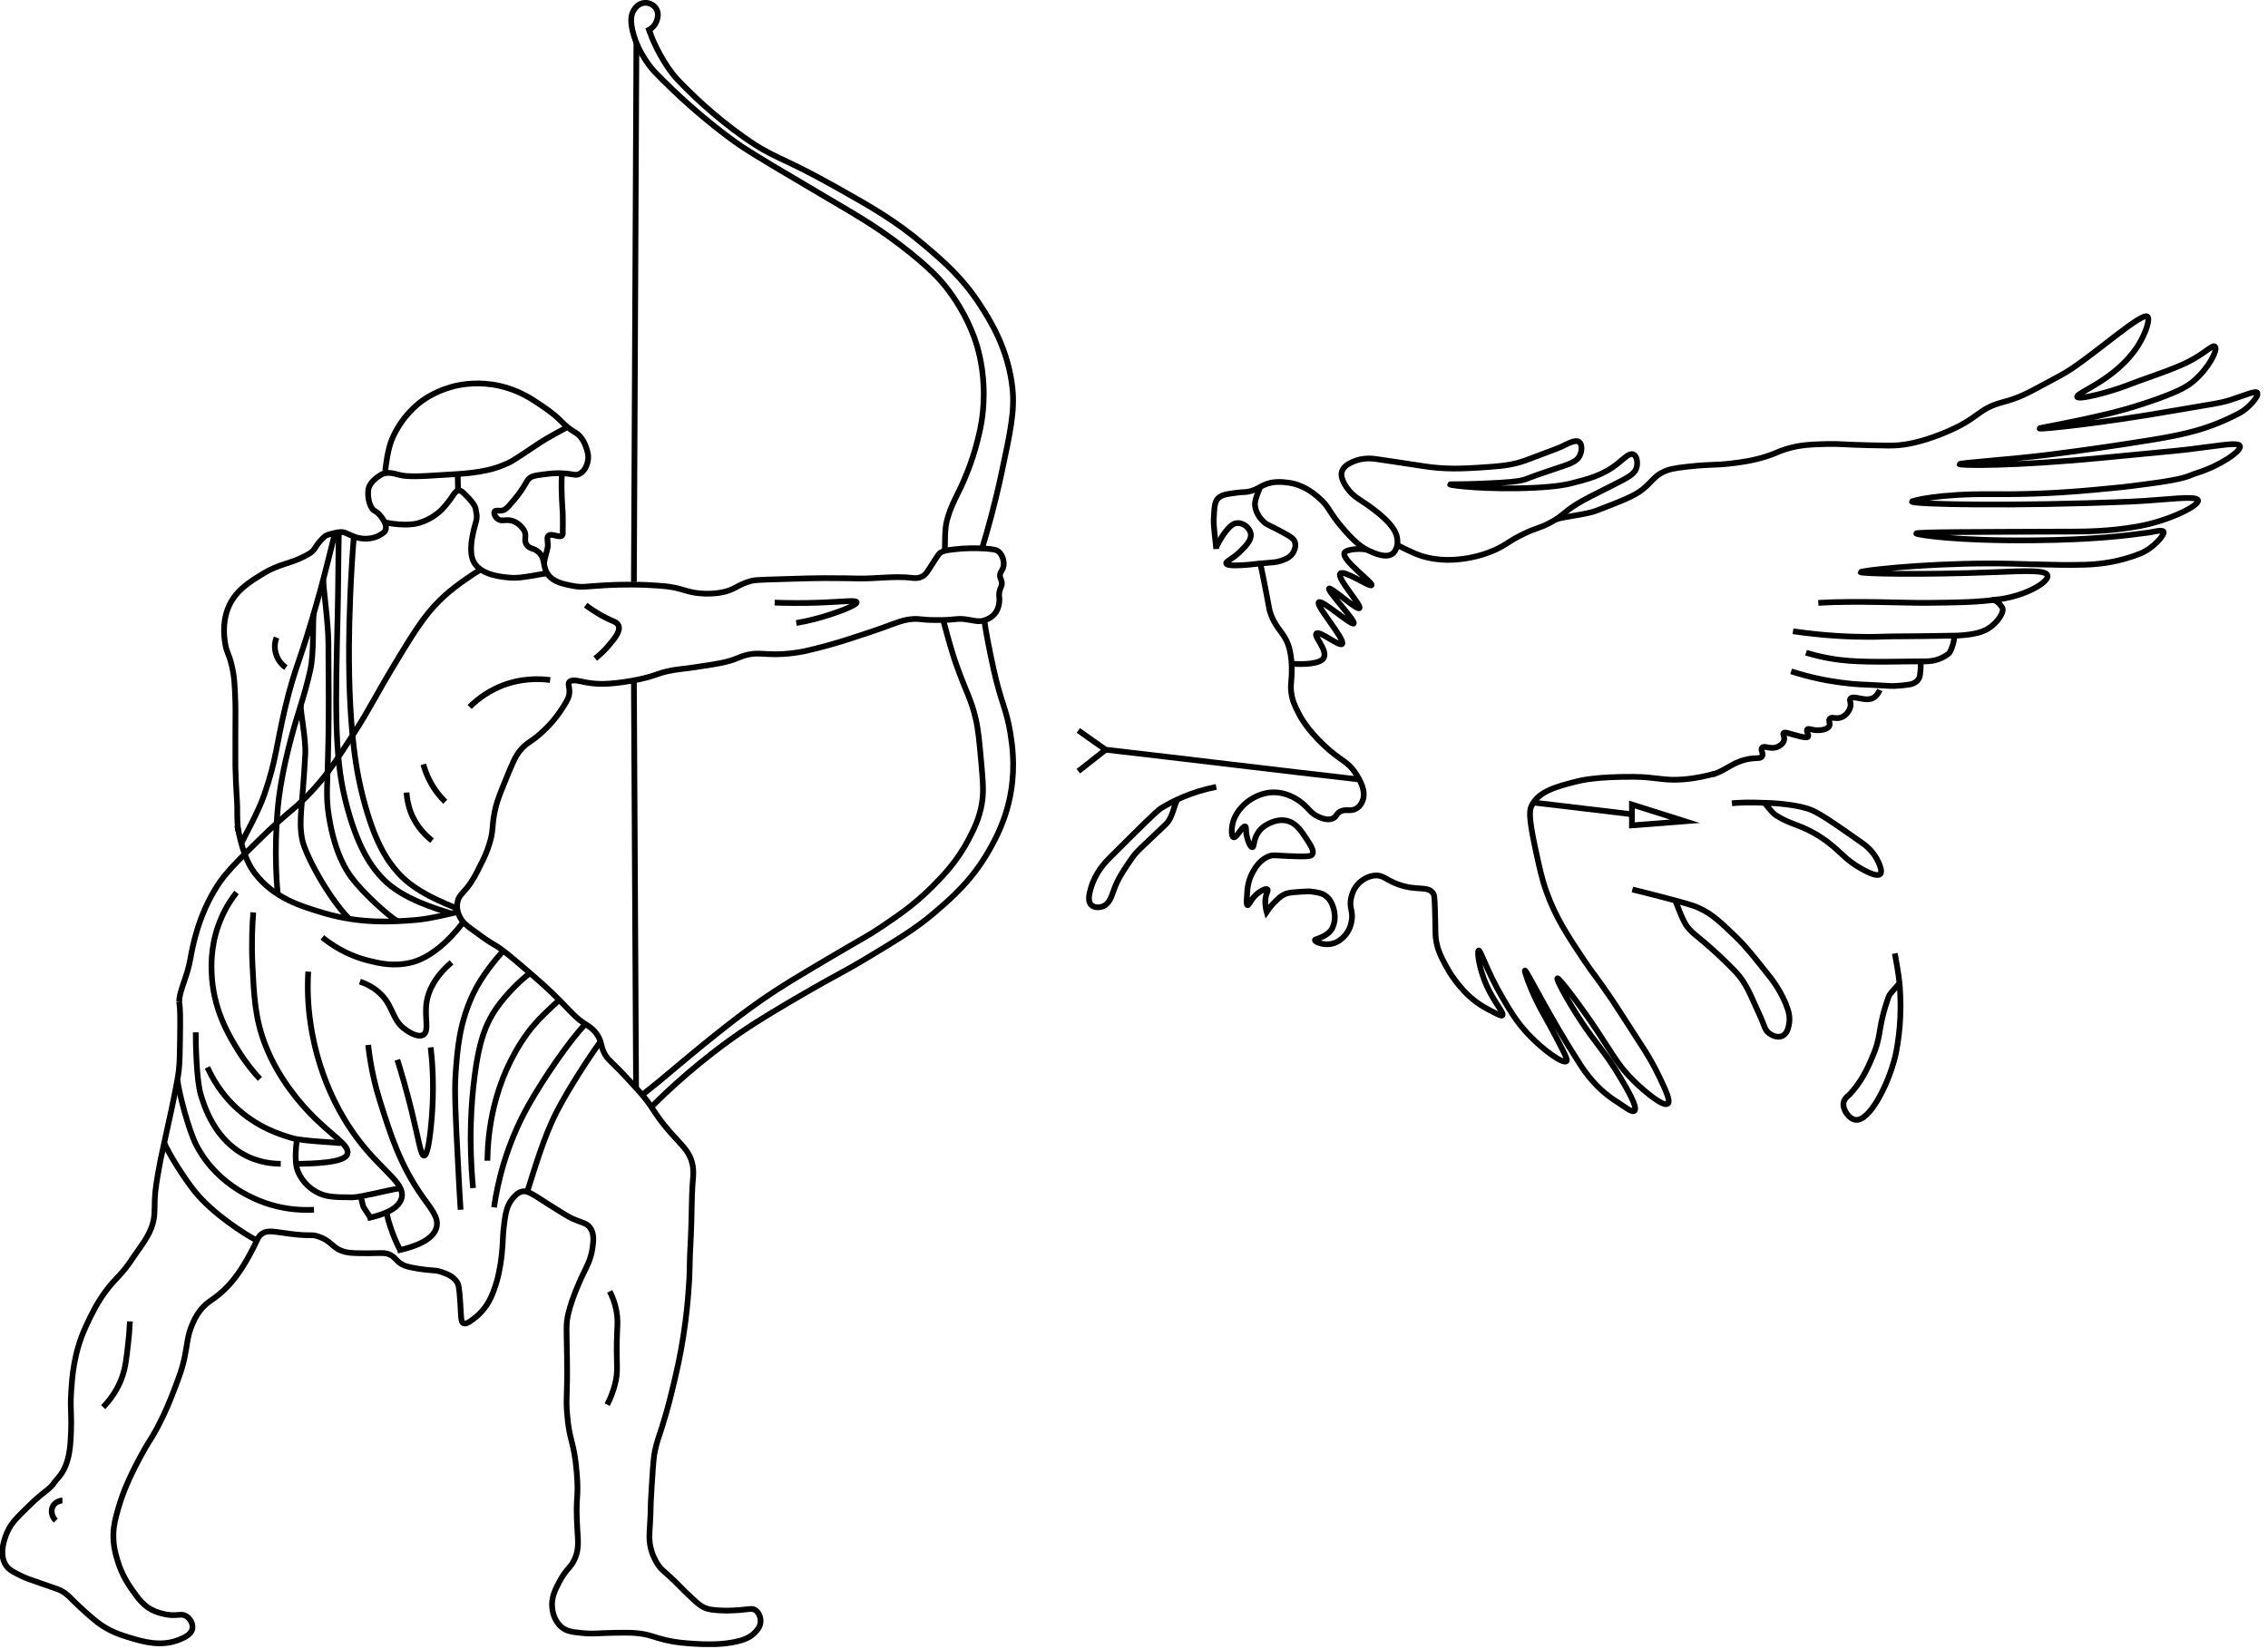 <svg width="198" height="144" viewBox="0 0 198 144" fill="none" xmlns="http://www.w3.org/2000/svg">
<g clip-path="url(#clip0_170_1815)">
<path d="M20.81 72.56C20.71 72.09 20.71 71.16 20.71 70.45C20.71 70.05 20.61 69.02 20.55 66.96C20.55 66.69 20.55 65.87 20.55 64.23C20.55 61.95 20.57 61.9 20.55 61.39C20.5 59.88 20.47 59.09 20.22 58.06C19.97 57.02 19.81 57.06 19.67 56.26C19.6 55.88 19.37 54.51 19.89 53.15C20.49 51.59 21.78 50.81 23.05 50.04C24.34 49.26 25.35 49.21 26.49 48.62C27.14 48.28 27.29 48.21 27.61 47.69C27.77 47.43 28.033 47.13 28.4 46.79C28.46 46.74 29.18 46.5 29.68 46.46C30.15 46.43 30.16 46.58 30.96 46.87C31.14 46.94 31.56 47.07 32.11 47.03C32.72 46.99 33.12 46.75 33.2 46.7C33.44 46.55 33.56 46.48 33.64 46.32C33.9 45.75 33.13 44.94 33.09 44.9C32.77 44.57 32.67 44.66 32.49 44.41C32.1 43.85 32.08 42.94 32.2 42.57C32.34 42.14 32.8 41.73 33.25 41.46C33.8 41.14 34.45 41.36 34.83 41.46C35.55 41.65 36.64 41.61 38.81 41.46C39.88 41.39 42.22 41.35 43.94 40.61C44.58 40.34 44.43 40.48 47.1 38.68C47.74 38.25 49.19 37.47 49.57 37.28" stroke="black" stroke-width="0.5" stroke-miterlimit="10"/>
<path d="M33.63 41.11C33.7 40.56 33.85 39.22 34.23 38.33C35.08 36.33 36.49 35.26 36.85 35C37.13 34.8 38.28 33.99 40.01 33.64C40.43 33.56 41.85 33.3 43.61 33.69C45.26 34.06 46.4 34.82 46.99 35.22C47.62 35.64 48.29 36.09 48.9 36.69C49.13 36.92 49.38 37.2 49.83 37.51C50.19 37.76 50.31 37.78 50.54 38C50.9 38.36 51.06 38.75 51.14 38.98C51.27 39.34 51.44 39.79 51.3 40.34C51.27 40.48 51.11 41.12 50.59 41.38C50.24 41.56 50.06 41.38 49.17 41.33C48.53 41.29 48.09 41.34 47.32 41.44C46.6 41.53 46.43 41.61 46.28 41.71C46.03 41.89 46.03 42.02 45.63 42.64C45.34 43.09 45.11 43.37 44.81 43.73C44.24 44.43 44.07 44.51 43.94 44.55C43.56 44.66 43.28 44.5 43.18 44.66C43.08 44.81 43.22 45.14 43.45 45.31C43.8 45.58 44.12 45.31 44.7 45.47C45.35 45.66 45.69 46.22 45.74 46.29C46.04 46.79 45.69 47.11 45.96 47.54C46.21 47.95 46.57 47.82 47 48.19C47.61 48.72 47.37 49.39 47.76 50.04C48.23 50.84 49.25 51.01 50.02 51.16C50.84 51.32 51.15 51.2 52.75 51.11C54.67 51 56.06 51.06 56.49 51.08C57.76 51.15 58.45 51.18 59.38 51.43C59.87 51.56 60.13 51.67 60.69 51.76C61 51.81 61.83 51.91 62.82 51.76C64.19 51.55 64.28 51.07 65.6 50.72C65.84 50.66 65.99 50.63 68.49 50.56C70.21 50.51 71.07 50.48 71.95 50.48C73.36 50.48 74.46 50.5 74.87 50.51C76.46 50.55 78.06 50.27 79.64 50.46C79.79 50.48 80.17 50.53 80.54 50.32C80.81 50.17 80.94 49.95 81.19 49.56C81.68 48.79 81.93 48.4 82.04 48.31C82.34 48.04 82.91 48 84.03 47.9C84.15 47.9 84.95 47.83 86.02 47.9C86.86 47.96 87.04 48.04 87.19 48.17C87.55 48.49 87.73 49.12 87.57 49.59C87.47 49.87 87.31 49.95 87.3 50.24C87.29 50.53 87.44 50.57 87.46 50.89C87.48 51.23 87.31 51.28 87.24 51.74C87.18 52.13 87.29 52.16 87.24 52.56C87.22 52.73 87.18 53.1 86.94 53.46C86.61 53.96 86.08 54.12 85.93 54.17C85.39 54.33 85.04 54.18 84.4 54.09C83.49 53.95 83.52 54.15 81.78 54.14C80.27 54.14 80.36 53.99 79.6 54.06C78.79 54.14 78.39 54.33 77.04 54.82C77.04 54.82 75.84 55.25 73.77 55.91C72.96 56.16 71.76 56.52 70.25 56.86C68.84 57.14 67.76 57.15 67 57.11C66.44 57.08 65.85 57 65.06 57.22C64.6 57.35 64.43 57.48 63.78 57.68C63.2 57.86 62.74 57.93 62.28 58.01C60.94 58.22 60.27 58.33 59.44 58.42C57.32 58.66 57.57 59.03 55.05 59.46C52.94 59.82 51.96 59.74 51.07 59.57C50.69 59.5 49.95 59.27 49.71 59.54C49.56 59.7 49.71 59.95 49.71 60.39C49.71 60.88 49.49 61.22 49.06 61.89C48.45 62.83 47.83 63.45 47.72 63.55C46.41 64.87 46.11 64.68 45.4 65.54C44.98 66.05 44.7 66.73 44.15 68.08C43.63 69.35 43.36 70 43.17 70.97C42.93 72.2 43.09 72.51 42.73 73.67C42.51 74.4 42.24 74.95 42.02 75.39C41.56 76.32 41.29 76.87 40.77 77.52C40.33 78.06 40.06 78.23 39.95 78.72C39.82 79.3 40.02 79.8 40.09 79.95C40.32 80.48 40.7 80.78 41.13 81.1C42.11 81.82 42.6 82.18 43.2 82.52C43.8 82.85 44.63 83.56 46.28 84.97C49.61 87.82 49.75 88.56 51.11 89.42C51.34 89.57 51.82 89.84 52.17 90.4C52.54 90.98 52.42 91.28 52.74 91.93C52.99 92.42 53.22 92.58 53.99 93.35C54.52 93.88 55.01 94.44 55.52 94.99C57.13 96.71 56.87 96.98 58.49 98.84C59.57 100.07 60.17 100.5 60.43 101.57C60.57 102.15 60.53 102.58 60.48 103.15C60.36 104.7 60.4 106.26 60.32 107.81C60.14 111.02 60.27 110.75 60.1 112.8C60.03 113.72 59.92 114.98 59.66 116.65C59.39 118.41 59.07 119.74 58.87 120.6C58.61 121.7 58.32 122.94 57.81 124.55C57.48 125.6 57.34 125.91 57.18 126.68C57.09 127.11 57.04 127.47 56.91 129.57C56.72 132.57 56.86 131.16 56.75 133.01C56.69 133.98 56.63 134.57 56.86 135.36C57.07 136.09 57.4 136.56 57.51 136.72C57.76 137.07 57.91 137.14 58.46 137.65C59.29 138.4 59.38 138.6 60.48 139.61C61.03 140.11 61.21 140.25 61.49 140.37C61.92 140.56 62.29 140.58 62.91 140.62C63.51 140.65 64.09 140.62 64.49 140.59C65.42 140.52 65.65 140.4 65.94 140.59C66.26 140.8 66.4 141.22 66.4 141.54C66.4 142 66.13 142.31 65.96 142.49C65.53 142.97 64.99 143.14 64.71 143.23C63.74 143.51 62.51 143.65 60.65 143.53C59.73 143.47 59.03 143.42 58.09 143.2C57.11 142.97 56.89 142.79 55.99 142.65C55.35 142.55 54.82 142.56 53.75 142.57C52.18 142.59 51.89 142.69 50.91 142.6C49.96 142.51 49.46 142.45 49 142.05C48.33 141.47 48.23 140.61 48.21 140.39C48.11 139.51 48.46 138.82 48.84 138.1C49.43 136.97 49.82 136.93 50.18 136.11C50.55 135.27 50.47 134.59 50.4 133.49C50.22 130.49 50.55 130.95 50.35 128.58C50.11 125.72 49.7 125.96 49.5 123.34C49.39 121.84 49.55 122.24 49.5 118.46C49.47 116.01 49.39 115.65 49.61 114.72C49.96 113.22 50.8 111.47 50.86 111.34C51.23 110.58 51.59 109.96 51.73 108.94C51.81 108.37 51.89 107.71 51.51 107.19C51.2 106.78 50.84 106.79 49.96 106.4C49.63 106.25 49.13 105.94 48.13 105.31C46.49 104.28 46.07 103.89 45.51 104.06C45.19 104.15 44.99 104.38 44.77 104.63C44.28 105.2 44.15 105.84 44.03 106.73C43.85 108.09 43.94 108.3 43.81 109.48C43.66 110.89 43.41 111.78 43.29 112.15C43 113.09 42.72 113.6 42.47 113.98C42.33 114.18 42.03 114.61 41.52 115.02C41.11 115.35 40.71 115.66 40.46 115.54C40.24 115.44 40.26 115.09 40.19 113.88C40.1 112.39 40.03 112.16 39.89 111.94C39.55 111.42 38.98 111.22 38.55 111.07C37.94 110.86 37.82 110.99 36.45 110.77C35.54 110.62 35.3 110.51 35.17 110.44C34.59 110.13 34.59 109.86 34.11 109.59C33.66 109.35 33.34 109.42 32.28 109.43C31.15 109.43 30.59 109.43 30.15 109.32C28.98 109.02 29.06 108.42 27.83 107.98C27.11 107.73 27.22 107.98 25.29 107.73C23.94 107.56 23.38 107.37 22.86 107.73C22.59 107.92 22.51 108.14 22.26 108.66C22.17 108.85 21.48 110.26 20.73 111.28C20.41 111.72 19.79 112.55 18.77 113.3C18.38 113.59 18.09 113.74 17.71 114.15C17.36 114.52 17.06 114.98 16.78 115.65C16.35 116.68 16.37 117.27 16.15 118.35C15.93 119.47 15.64 120.23 15.11 121.6C14.87 122.22 14.45 123.3 13.75 124.63C13.12 125.81 13 125.8 12.2 127.3C11.52 128.56 11.19 129.36 11.05 129.67C10.84 130.17 10.59 130.8 10.34 131.66C10.08 132.56 9.93 133.12 9.9 133.9C9.87 134.91 10.08 135.67 10.23 136.16C10.37 136.65 10.7 137.62 11.43 138.67C12.03 139.54 12.56 140.3 13.53 140.69C14.25 140.98 14.87 141.02 14.87 141.02C15.57 141.07 15.85 140.89 16.23 141.1C16.56 141.29 16.85 141.71 16.8 142.16C16.74 142.73 16.02 143.02 15.65 143.17C14.08 143.82 12.46 143.34 11.37 143.01C10.62 142.78 9.59 142.48 8.53 141.67C7.85 141.15 6.84 140.2 6.7 140.06C6 139.39 5.89 139.22 5.47 138.97C5.15 138.78 5.01 138.75 3.59 138.26C2.39 137.85 2.22 137.77 2.04 137.69C1.23 137.3 0.82 137.11 0.54 136.71C-0.22 135.63 0.54 133.97 0.68 133.68C0.99 133 1.47 132.52 2.43 131.58C3.97 130.06 4.27 130.16 4.78 129.4C5.03 129.02 5.98 128.43 6.15 125.94C6.32 123.46 6.09 123.28 6.22 121.43C6.3 120.35 6.41 118.2 7.46 115.9C8.04 114.62 8.52 113.71 9.21 112.77C10.02 111.65 10.65 111.32 11.63 109.79C11.77 109.57 12.14 109.09 12.61 108.37C12.71 108.21 13 107.77 13.21 107.22C13.55 106.34 13.48 105.7 13.51 104.79C13.54 103.87 13.69 103.03 14 101.35C14.06 101.05 14.24 100.22 14.6 98.57C14.94 97.02 15.02 96.71 15.17 95.92C15.41 94.72 15.53 94.11 15.61 93.47C15.69 92.74 15.7 91.98 15.72 90.5C15.74 88.87 15.74 88.04 15.64 87.45" stroke="black" stroke-width="0.5" stroke-miterlimit="10"/>
<path d="M56.43 2.71C56.57 2.66 56.95 2.5 57.19 2.11C57.22 2.07 57.69 1.29 57.24 0.69C57.01 0.38 56.63 0.22 56.26 0.25C55.75 0.29 55.46 0.69 55.39 0.8C55.04 1.27 55.04 1.91 55.23 2.71C55.72 4.79 57.14 6.26 57.14 6.26C61.2 10.46 64.78 12.81 64.78 12.81C66.13 13.69 68.19 14.91 72.31 17.34C74.86 18.84 76.44 19.75 78.58 21.38C81.23 23.39 82.21 24.59 82.56 25.03C84.37 27.33 85.07 29.47 85.23 29.99C85.43 30.62 85.92 32.35 85.88 34.63C85.86 36.39 85.53 37.72 85.33 38.5C84.84 40.47 84.08 42.12 83.91 42.48C83.39 43.59 82.99 44.23 82.66 45.48C82.45 46.27 82.52 47.65 82.48 48.1" stroke="black" stroke-width="0.5" stroke-miterlimit="10"/>
<path d="M56.72 2.73C57 3.71 58.06 5.8 59.16 6.96C60.32 8.18 62.31 10.12 64.94 11.98C67.69 13.92 67.99 13.54 72.79 16.23C76.02 18.04 78.16 19.25 80.64 21.36C82.39 22.84 84.02 24.24 85.55 26.6C86.46 28 88.02 30.48 88.39 33.91C88.6 35.87 88.2 37.75 87.41 41.44C86.83 44.12 86.22 46.29 85.77 47.77" stroke="black" stroke-width="0.5" stroke-miterlimit="10"/>
<path d="M82.34 54.14C82.55 54.89 83 56.67 83.51 58.1C84.38 60.54 84.78 61.03 85.17 62.71C85.41 63.73 85.49 64.66 85.66 66.53C85.82 68.3 85.89 69.2 85.71 70.21C85.49 71.48 85.03 72.38 84.62 73.18C83.59 75.19 82.34 76.46 81.43 77.38C79.9 78.92 78.55 79.85 77.04 80.87C75.71 81.77 75.53 81.79 72.29 83.71C69.52 85.35 68.11 86.19 66.54 87.28C65 88.35 63.89 89.22 62.69 90.17C61.06 91.46 59.38 92.88 57.54 94.42C57.18 94.73 56.38 95.34 56.18 95.51" stroke="black" stroke-width="0.5" stroke-miterlimit="10"/>
<path d="M85.94 54.17C86.02 54.95 86.42 56.98 86.76 58.51C87.37 61.28 87.87 61.91 88.21 64.04C88.36 64.99 88.63 66.77 88.28 68.99C87.88 71.54 86.87 73.33 86.32 74.3C84.84 76.88 83.08 78.41 81.59 79.68C79.94 81.09 78.5 81.95 75.63 83.68C73.33 85.06 73.01 85.11 70.1 86.81C68.18 87.93 66.4 88.97 64.65 90.16C62.75 91.45 59.76 93.76 56.95 96.57" stroke="black" stroke-width="0.5" stroke-miterlimit="10"/>
<path d="M55.56 3.72C55.49 18.63 55.41 35.91 55.34 50.82" stroke="black" stroke-width="0.5" stroke-miterlimit="10"/>
<path d="M55.34 59.41C55.41 70.54 55.46 83.84 55.53 94.97" stroke="black" stroke-width="0.5" stroke-miterlimit="10"/>
<path d="M106.18 47.94C106.16 47.59 105.93 45.95 105.96 45.35C106.01 44.34 106.04 43.83 106.32 43.53C106.63 43.2 107.09 43.14 107.99 43.02C108.6 42.94 108.75 43.01 109.23 42.87C109.75 42.72 109.95 42.53 110.32 42.36C111.14 41.98 111.95 42.08 112.43 42.14C113.74 42.3 114.63 43.03 115.12 43.45C116.12 44.3 115.9 44.61 117.37 46.29C118.37 47.43 118.96 47.84 119.55 48.11C120.02 48.32 121.02 48.78 121.59 48.33C121.74 48.21 121.83 48.04 121.85 47.98C122.09 47.53 121.99 47.06 121.95 46.87C121.87 46.46 121.54 45.7 119.91 44.47C118.74 43.58 118.2 43.46 117.58 42.58C117.02 41.78 117.1 41.35 117.14 41.2C117.28 40.71 117.79 40.46 118.09 40.33C119 39.91 119.9 40.04 120.34 40.11C121.62 40.31 122.91 40.48 124.19 40.69C126.17 41.01 127.74 40.91 128.99 40.84C130.96 40.71 131.95 40.65 133.21 40.19C135.99 39.16 136.26 39.03 136.26 39.03C136.97 38.69 137.55 38.36 137.86 38.59C138.13 38.79 138.12 39.35 137.93 39.75C137.66 40.34 137.05 40.51 135.6 40.99C133.06 41.83 133.46 41.8 132.84 41.94C132.47 42.02 131.87 42.13 129.28 42.23C127.29 42.31 126.59 42.26 126.59 42.3C126.59 42.4 129.99 42.79 133.94 42.59C135.98 42.49 136.77 42.3 137.07 42.23C138.62 41.84 139.94 41.51 141.22 40.48C141.77 40.04 142.25 39.52 142.6 39.68C142.89 39.81 142.99 40.35 142.89 40.77C142.74 41.4 142.13 41.69 140.93 42.3C139.14 43.2 138.25 43.65 137.73 43.97C136.4 44.79 136.51 45.01 135.33 45.64C134.32 46.18 134.19 46.04 132.93 46.66C131.59 47.32 131.53 47.57 130.46 48.04C129.36 48.52 128.4 48.7 127.91 48.77C127.19 48.87 125.66 49.08 123.91 48.48C123.41 48.31 122.25 47.73 121.97 47.59" stroke="black" stroke-width="0.5" stroke-miterlimit="10"/>
<path d="M135.84 45.35C136.58 45.1 138.48 44.93 139.34 44.6C141.55 43.75 142.67 43.32 143.38 42.75C144.29 42.02 144.37 41.59 145.29 41.17C145.69 40.99 146.08 40.88 147.47 40.73C149.5 40.52 149.7 40.64 151.18 40.46C152.01 40.36 152.97 40.24 154.18 39.86C155.13 39.56 155.14 39.45 155.93 39.21C157.13 38.84 158.08 38.81 159.48 38.77C160.75 38.74 160.82 38.83 163.3 38.88C164.59 38.91 165.24 38.92 165.7 38.88C166.18 38.84 167.52 38.7 169.63 37.84C172.88 36.53 172.55 35.72 174.87 35.11C176.3 34.73 176.97 34.35 178.5 33.53C179.5 32.99 180.19 32.64 180.82 32.22C183.34 30.53 186.96 27.29 187.47 27.64C187.74 27.83 187.33 29.13 186.6 30.26C184.7 33.17 181.22 34.3 181.34 34.65C181.44 34.96 184.27 34.2 185.57 33.7C187.48 32.96 188.52 32.68 190.26 31.95C192.35 31.08 193.13 30.03 193.37 30.26C193.65 30.53 192.83 32.14 191.52 33.26C190.97 33.73 190.32 34.11 188.47 34.79C186.27 35.59 184.52 36.01 184.16 36.1C180.27 37.03 178.04 37.34 178.05 37.41C178.07 37.52 183.45 36.97 189.94 35.83C193.09 35.28 193.81 35.22 194.79 34.9C195.96 34.52 196.94 34.08 197.08 34.3C197.24 34.56 196.3 35.65 195.55 36.05C192.93 37.43 190.89 37.91 187.89 38.4C184.89 38.89 181.84 39.33 178.81 39.71C175.57 40.12 171.05 40.41 171.06 40.53C171.07 40.65 175.65 40.74 183.69 39.96C191.73 39.18 189.88 39.39 192.06 39.11C194.03 38.87 195.43 38.6 195.55 38.95C195.7 39.38 193.82 40.67 191.79 41.3C190.96 41.56 191.03 41.79 187.54 42.25C184.9 42.6 185.25 42.53 183.99 42.66C180.22 43.04 177.34 43.18 173.84 43.15C169.2 43.11 166.91 43.72 166.91 43.8C166.91 44.04 175.66 44.23 186 43.8C189 43.67 191.78 43.22 191.89 43.69C192 44.17 189.33 45.46 186.82 45.93C183.9 46.47 181.67 46.41 179.67 46.42C173.07 46.45 167.29 46.44 167.29 46.58C167.29 46.69 170.7 47.25 177.54 47.18C182.72 47.13 185.48 46.79 187.6 46.5C187.91 46.46 188.76 46.22 188.88 46.42C189.03 46.66 188.02 47.86 186.86 48.33C185.05 49.06 183.35 49.27 182.01 49.31C179.21 49.39 176.41 49.19 173.61 49.2C167.55 49.22 162.42 49.83 162.43 49.96C162.43 50.1 167.72 50.21 174.16 49.96C176.85 49.85 178.61 49.76 178.75 50.24C178.92 50.79 176.94 51.98 174.65 52.31C172.62 52.6 170.97 52.61 168.21 52.64C166.31 52.66 162.03 52.44 158.74 52.64" stroke="black" stroke-width="0.5" stroke-miterlimit="10"/>
<path d="M110.03 49.2C110.12 49.64 110.33 50.61 110.48 51.42C110.86 53.35 110.81 53.22 110.86 53.38C111.39 55.08 112.24 55.18 112.61 56.82C112.75 57.43 112.77 58.05 112.77 58.32C112.8 59.35 112.64 59.68 112.72 60.39C112.8 61.14 113.06 61.67 113.35 62.24C113.52 62.59 114.11 63.69 115.59 65.08C117.11 66.51 117.62 66.4 118.37 67.56C118.66 68.01 119.33 69.08 118.94 69.96C118.89 70.08 118.74 70.42 118.39 70.61C117.87 70.91 117.44 70.57 116.94 70.9C116.63 71.1 116.7 71.29 116.39 71.45C115.94 71.67 115.41 71.45 115.15 71.34C114.43 71.03 114.3 70.63 113.7 70.14C113.48 69.96 112.59 69.25 111.37 69.19C110.18 69.13 109.29 69.72 108.93 69.99C108.61 70.23 107.78 70.95 107.58 72.06C107.5 72.5 107.51 73.06 107.69 73.11C107.96 73.2 108.47 72.07 108.71 72.16C108.83 72.21 108.73 72.53 108.86 73.07C108.95 73.46 109.16 73.99 109.33 73.98C109.52 73.96 109.4 73.29 109.88 72.63C110.21 72.17 110.66 71.96 110.86 71.87C111.07 71.78 111.63 71.52 112.28 71.65C113.13 71.82 113.58 72.52 114.06 73.25C114.43 73.82 114.75 74.3 114.57 74.6C114.47 74.75 114.25 74.83 112.5 74.75C111.28 74.69 111.15 74.64 110.83 74.75C110.01 75.03 109.57 75.79 109.38 76.13C108.93 76.92 108.89 77.69 108.87 78.13C108.86 78.35 108.77 79 108.91 79.04C109.04 79.08 109.19 78.5 109.78 78.02C110.09 77.77 110.53 77.54 110.65 77.66C110.76 77.76 110.52 77.99 110.47 78.53C110.42 79.06 110.58 79.62 110.58 79.62C110.73 79.4 110.95 79.1 111.27 78.78C111.59 78.46 111.8 78.25 112.14 78.09C112.45 77.94 112.8 77.92 113.49 77.87C114.03 77.83 114.3 77.81 114.65 77.87C115.06 77.94 115.41 77.98 115.74 78.23C116.21 78.58 116.35 79.08 116.43 79.36C116.48 79.53 116.63 80.1 116.43 80.74C116.39 80.87 116.34 81.03 116.21 81.21C116.01 81.49 115.75 81.63 115.52 81.76C115.04 82.01 114.8 82 114.79 82.09C114.79 82.25 115.5 82.55 116.21 82.42C116.81 82.31 117.19 81.92 117.34 81.77C117.83 81.26 117.95 80.68 117.99 80.46C118.17 79.55 117.76 79.32 117.95 78.42C118 78.2 118.12 77.66 118.57 77.18C118.65 77.09 119.2 76.53 119.99 76.45C120.75 76.37 120.96 76.82 122.03 77.21C123.7 77.83 124.65 77.3 125.12 78.01C125.22 78.16 125.23 78.27 125.27 79.28C125.33 81.15 125.3 81.42 125.34 81.86C125.45 82.88 125.83 83.6 126.29 84.44C126.43 84.7 127.32 86.31 128.84 87.46C129.36 87.85 129.81 88.08 130.29 88.33C130.82 88.6 131.08 88.74 131.16 88.66C131.35 88.48 130.44 87.53 129.78 86.04C129.1 84.53 128.94 83.03 129.09 82.99C129.26 82.93 129.79 84.77 131.16 87.1C131.79 88.18 132.38 89.2 133.41 90.3C134.72 91.69 136.46 92.93 136.76 92.66C136.83 92.59 136.83 92.42 135.96 90.77C135.05 89.02 134.63 88.4 134.11 87.32C133.47 85.99 133.06 84.77 133.13 84.74C133.26 84.68 135.26 88.79 137.89 92.85C138.36 93.58 139.35 95.08 141.2 96.23C141.74 96.57 142.47 97.18 142.69 96.99C143.02 96.72 142 95 141.45 94.08C140.09 91.78 139.3 91.13 137.89 88.95C136.79 87.27 135.85 85.49 135.96 85.42C136.09 85.34 137.87 87.67 139.38 89.93C140.83 92.1 141.25 93.02 142.62 94.37C143.66 95.4 145.24 96.67 145.6 96.37C145.87 96.15 145.4 95.16 144.87 94.04C144.29 92.81 143.74 91.94 143.12 90.99C141.74 88.84 141.05 87.77 140.72 87.28C139.21 85.06 139.23 85.24 138.28 83.83C136.86 81.69 135.83 80.15 135.01 77.87C134.6 76.73 134.4 75.77 133.99 73.87C133.42 71.18 133.55 70.71 133.7 70.38C134.3 69.08 135.94 68.67 137.66 68.23C138.07 68.13 139.4 67.81 142.64 67.83C144.57 67.84 145.25 68.2 147 68.05C148.17 67.95 149.11 67.72 149.73 67.54" stroke="black" stroke-width="0.5" stroke-miterlimit="10"/>
<path d="M151.2 70.14C151.79 70.08 152.71 70.04 154.02 70.1M154.02 70.1C154.02 70.1 154.07 70.1 154.11 70.1C154.38 70.11 156.38 70.16 157.82 70.61C158.69 70.88 159.97 71.78 162.55 73.59C162.82 73.78 163.58 74.33 164 75.3C164.11 75.56 164.35 76.11 164.15 76.32C163.81 76.66 162.51 75.86 162.19 75.67C161.23 75.08 160.83 74.59 160.15 74C159.57 73.5 158.69 72.83 157.46 72.29C156.62 71.92 156.03 71.81 155.06 71.2C154.66 70.95 154.23 70.27 154.02 70.1Z" stroke="black" stroke-width="0.5" stroke-miterlimit="10"/>
<path d="M142.51 77.67C143.13 77.82 144.02 78.04 145.09 78.32C146.86 78.79 147.75 79.02 148.29 79.27C149.46 79.8 150.16 80.47 151.56 81.82C152.44 82.67 153.15 83.57 154.58 85.38C154.69 85.52 155.6 86.69 156.07 88.11C156.14 88.32 156.3 88.84 156.18 89.46C156.12 89.76 156.02 90.24 155.63 90.44C155.2 90.66 154.66 90.42 154.36 90.15C154.1 89.91 154.06 89.68 153.81 89.06C153.78 88.99 153.59 88.55 153.19 87.68C152.77 86.74 152.51 86.17 152.1 85.57C151.78 85.1 151.44 84.76 150.75 84.08C149.8 83.13 148.82 82.31 148.68 82.19C147.97 81.6 147.69 81.41 147.3 80.92C146.91 80.43 146.4 78.97 146.26 78.65" stroke="black" stroke-width="0.5" stroke-miterlimit="10"/>
<path d="M165.42 83.25C165.53 83.82 165.77 85.14 165.85 86.06C165.85 86.14 165.86 86.23 165.86 86.23C165.86 86.23 165.92 87.05 165.92 87.87C165.92 90.37 165.45 92.27 165.45 92.27C164.84 94.74 163.2 97.95 161.98 97.78C161.42 97.7 160.86 96.9 160.94 96.31C161 95.9 161.37 95.67 161.49 95.55C162.41 94.53 162.96 93.57 163.62 91.9C164.28 90.21 163.93 89.72 164.87 87.05C165 86.68 165.74 86.03 165.82 85.83" stroke="black" stroke-width="0.5" stroke-miterlimit="10"/>
<path d="M173.92 52.38C174.31 52.35 174.72 52.91 174.8 53.05C175.02 53.42 174.38 54.4 173.55 54.9C172.89 55.29 172.14 55.38 171.53 55.45C171.19 55.49 170.93 55.49 170.8 55.5C168.27 55.54 167.01 55.56 166.29 55.56C164.55 55.56 164.29 55.61 163.13 55.61C161.59 55.61 159.35 55.53 156.53 55.12" stroke="black" stroke-width="0.5" stroke-miterlimit="10"/>
<path d="M170.6 55.62C170.62 56.09 170.27 56.96 170.14 57.06C169.49 57.55 168.87 57.74 168.09 57.75C167.85 57.75 167.68 57.75 167.66 57.75C165.81 57.75 163.48 57.85 161.43 57.7C160.54 57.63 159.24 57.47 157.67 56.99" stroke="black" stroke-width="0.5" stroke-miterlimit="10"/>
<path d="M167.66 57.74C167.72 57.89 167.67 59 167.54 59.22C167.4 59.46 167.17 59.69 166.69 59.77C165.48 59.95 164.94 59.89 164.94 59.89C162.3 59.73 162.31 59.81 160.73 59.6C159.55 59.45 158.05 59.16 156.37 58.62" stroke="black" stroke-width="0.5" stroke-miterlimit="10"/>
<path d="M106.18 68.71C103.97 69.14 102.35 69.97 101.38 70.56C101 70.79 99.59 72.19 96.8 74.98C96.53 75.25 95.61 76.19 95.22 77.6C95.1 78.02 94.93 78.68 95.27 79.02C95.52 79.27 95.98 79.27 96.31 79.13C96.87 78.89 97.04 78.25 97.24 77.71C97.62 76.67 98.08 76 98.82 74.93C99.25 74.32 99.42 74.23 101.77 71.98C102.45 71.33 102.49 70.13 102.84 69.78" stroke="black" stroke-width="0.5" stroke-miterlimit="10"/>
<path d="M133.89 70.08C136.48 70.37 139.87 70.8 142.47 71.1" stroke="black" stroke-width="0.5" stroke-miterlimit="10"/>
<path d="M142.47 70.25L147.09 71.71L142.47 72.07V70.25Z" stroke="black" stroke-width="0.5" stroke-miterlimit="10"/>
<path d="M94.14 63.78L96.52 65.46C103.73 66.29 111.46 67.24 118.67 68.06" stroke="black" stroke-width="0.5" stroke-miterlimit="10"/>
<path d="M94.14 67.34L96.53 65.46" stroke="black" stroke-width="0.5" stroke-miterlimit="10"/>
<path d="M106.17 47.84C106.24 47.59 106.69 46.79 107.01 46.4C107.29 46.06 107.6 45.68 108.06 45.67C108.57 45.66 109.1 46.1 109.19 46.58C109.29 47.13 108.81 47.62 108.32 48.11C107.59 48.84 106.99 49.01 107.05 49.2C107.12 49.45 108.23 49.37 109.01 49.31C109.39 49.28 109.29 49.27 110.03 49.2C111.19 49.09 111.36 49.12 111.78 48.98C112.18 48.85 112.61 48.7 112.87 48.29C112.91 48.22 113.19 47.79 113.05 47.34C112.96 47.06 112.76 46.9 111.96 46.47C110.73 45.8 110.64 45.86 110.32 45.56C110.15 45.4 109.64 44.9 109.56 44.11C109.51 43.66 109.94 42.73 110.02 42.52" stroke="black" stroke-width="0.5" stroke-miterlimit="10"/>
<path d="M119.34 48C118.63 47.86 117.52 47.97 117.38 48.26C117.07 48.89 119.9 50.87 119.74 51.1C119.6 51.3 117.33 49.73 117.01 50.08C116.66 50.47 118.91 52.88 118.68 53.1C118.46 53.31 116.19 51.23 116.03 51.39C115.85 51.57 118.38 54.23 118.18 54.44C117.98 54.64 115.39 52.32 115.13 52.59C114.84 52.87 117.5 55.89 117.17 56.23C116.92 56.48 115.19 55.03 114.92 55.32C114.68 55.57 115.91 56.74 115.57 57.43C115.31 57.98 113.77 58.04 112.77 57.95" stroke="black" stroke-width="0.5" stroke-miterlimit="10"/>
<path d="M164.11 60.25C164.02 60.45 163.89 60.67 163.67 60.85C163 61.41 161.82 60.63 161.54 61.01C161.42 61.18 161.63 61.32 161.54 61.72C161.45 62.11 161.13 62.51 160.72 62.65C160.26 62.81 159.91 62.55 159.74 62.76C159.59 62.94 159.83 63.16 159.69 63.41C159.5 63.74 158.83 63.8 158.38 63.74C158.06 63.69 157.87 63.59 157.78 63.69C157.65 63.84 157.96 64.19 157.83 64.34C157.79 64.39 157.66 64.47 156.47 64.12C156.02 63.99 155.81 63.91 155.71 64.01C155.6 64.12 155.82 64.32 155.76 64.61C155.69 64.98 155.24 65.19 155.19 65.21C154.57 65.48 154.02 65.05 153.83 65.29C153.67 65.48 153.99 65.8 153.83 66.05C153.68 66.27 153.35 66.15 152.66 66.27C152.13 66.36 151.75 66.54 151.43 66.68C151.16 66.8 150.08 67.5 149.52 67.62" stroke="black" stroke-width="0.5" stroke-miterlimit="10"/>
<path d="M5.45 131.02C5.4 131.02 4.9 131.06 4.65 131.46C4.41 131.84 4.48 132.4 4.87 132.77" stroke="black" stroke-width="0.5" stroke-miterlimit="10"/>
<path d="M11.34 115.38C11.32 115.84 11.28 116.5 11.19 117.27C11.04 118.61 10.96 119.36 10.68 120.18C10.46 120.83 10 121.83 9.01 122.87" stroke="black" stroke-width="0.5" stroke-miterlimit="10"/>
<path d="M53.23 112.76C53.43 113.14 53.67 113.71 53.81 114.43C53.94 115.13 53.91 115.64 53.88 116.18C53.74 119.23 54.05 119.56 53.66 120.98C53.55 121.38 53.36 121.97 53.01 122.65" stroke="black" stroke-width="0.5" stroke-miterlimit="10"/>
<path d="M14.35 99.82C14.76 100.77 16.03 102.82 17.01 104.04C18.59 105.99 21.28 107.71 22.44 108.33" stroke="black" stroke-width="0.5" stroke-miterlimit="10"/>
<path d="M15.5 94.35C15.61 95.36 16.46 98.7 17.16 100.03C19.1 103.73 22.76 104.93 23.63 105.19C25.14 105.64 26.48 105.68 27.41 105.63" stroke="black" stroke-width="0.5" stroke-miterlimit="10"/>
<path d="M17.09 90.14C17.08 90.88 17.14 94.32 17.53 95.59C17.82 96.55 18.74 99.6 21.6 100.97C22.18 101.25 23.16 101.61 24.51 101.62" stroke="black" stroke-width="0.5" stroke-miterlimit="10"/>
<path d="M18.11 93.2C18.87 94.89 19.86 96 20.51 96.62C22.42 98.45 24.52 99.09 25.53 99.38C26.38 99.63 29.25 99.75 29.77 99.82" stroke="black" stroke-width="0.5" stroke-miterlimit="10"/>
<path d="M25.93 99.47C25.87 99.81 25.68 101.36 25.96 102.15C26.38 103.32 27.3 103.89 27.56 104.04C28.38 104.53 29.19 104.54 30.76 104.55C31.48 104.55 33.76 103.93 34.95 103.75" stroke="black" stroke-width="0.5" stroke-miterlimit="10"/>
<path d="M20.65 77.93C20.26 78.42 19.76 79.15 19.34 80.11C18.43 82.17 18.45 83.98 18.47 84.76C18.54 88.05 19.99 90.44 20.8 91.74C21.48 92.83 22.17 93.66 22.69 94.21" stroke="black" stroke-width="0.5" stroke-miterlimit="10"/>
<path d="M22.11 79.67C22.02 80.79 21.95 82.37 22.04 84.25C22.17 86.93 22.26 88.88 23.13 91.16C24.33 94.31 26.42 96.53 27.06 97.2C28.98 99.21 30.55 99.97 30.33 100.76C30.11 101.54 27.4 101.6 25.83 101.63" stroke="black" stroke-width="0.5" stroke-miterlimit="10"/>
<path d="M26.91 84.84C26.83 86.2 26.86 87.77 27.13 89.49C27.34 90.83 28.16 95.87 31.93 100.33C33.76 102.5 35.37 103.44 35.06 104.62C34.79 105.63 33.29 106.11 32.08 106.37" stroke="black" stroke-width="0.5" stroke-miterlimit="10"/>
<path d="M32.14 91.24C32.38 93.37 32.82 95.03 33.16 96.11C34.08 99.03 34.9 101.67 36.87 104.47C37.66 105.59 38.32 106.31 38.11 107.16C37.82 108.32 36.11 108.89 34.69 109.2" stroke="black" stroke-width="0.5" stroke-miterlimit="10"/>
<path d="M33.77 105.84C33.77 106.51 34.67 108.83 34.99 109.2" stroke="black" stroke-width="0.5" stroke-miterlimit="10"/>
<path d="M31.51 104.53C31.54 104.66 31.66 105.14 31.69 105.27C31.75 105.53 32.26 106.1 32.33 106.36" stroke="black" stroke-width="0.5" stroke-miterlimit="10"/>
<path d="M28.14 81.85C28.89 82.46 30.26 83.41 32.21 83.89C33.1 84.11 34.38 84.42 35.92 84.04C38.12 83.5 40 81.13 40.45 80.5" stroke="black" stroke-width="0.5" stroke-miterlimit="10"/>
<path d="M31.42 85.71C32.38 86.04 32.96 86.51 33.31 86.87C34.38 87.99 34.23 89.09 35.42 89.92C35.59 90.04 36.46 90.65 36.95 90.36C37.5 90.03 37.04 88.86 37.24 87.52C37.38 86.62 37.86 85.38 39.42 84.03" stroke="black" stroke-width="0.5" stroke-miterlimit="10"/>
<path d="M34.69 92.54C35.01 93.55 35.46 95.08 35.93 96.98C36.56 99.57 36.74 100.92 37.02 100.91C37.51 100.9 37.74 96.96 37.75 96.76C37.87 94.55 37.75 92.72 37.6 91.45" stroke="black" stroke-width="0.5" stroke-miterlimit="10"/>
<path d="M43.94 83.01C43.26 83.79 42.05 85.2 41.3 86.8C40.1 89.35 39.93 91.57 39.77 93.85C39.67 95.33 39.77 97.48 39.99 101.7C40.07 103.33 40.15 104.69 40.21 105.63" stroke="black" stroke-width="0.5" stroke-miterlimit="10"/>
<path d="M46.29 84.96C45.57 85.47 44.22 86.76 43.34 88.03C42.28 89.57 41.8 91.19 41.45 93.85C41.14 96.18 40.9 99.55 41.3 103.74" stroke="black" stroke-width="0.5" stroke-miterlimit="10"/>
<path d="M48.91 87.24C48.09 87.98 46.84 89.11 46.04 90.22C43 94.43 42.58 98.98 42.55 101.35" stroke="black" stroke-width="0.5" stroke-miterlimit="10"/>
<path d="M51.12 89.41C49.84 90.7 47.49 94.08 46.11 96.55C44.17 100.03 43.44 103.27 43.13 105.42" stroke="black" stroke-width="0.5" stroke-miterlimit="10"/>
<path d="M52.43 90.94C51.41 92.33 49.67 95.02 48.65 96.98C47.46 99.26 46.62 102.23 46.03 104.06" stroke="black" stroke-width="0.5" stroke-miterlimit="10"/>
<path d="M49.05 41.32C48.97 43.07 49.11 44.36 49.13 44.84C49.15 45.32 49.13 45.99 49.13 46.42C49.13 46.52 49.16 46.66 49.08 46.75C48.85 47.01 48.16 46.52 47.88 46.78C47.74 46.9 47.8 47.11 47.83 47.57C47.85 47.91 47.55 48.64 47.5 49.18" stroke="black" stroke-width="0.5" stroke-miterlimit="10"/>
<path d="M51.13 52.84C52.08 53.55 52.86 53.95 53.42 54.19C53.64 54.28 53.9 54.38 54 54.63C54.19 55.1 53.66 55.75 53.16 56.34C52.9 56.65 52.51 57.07 51.96 57.5" stroke="black" stroke-width="0.5" stroke-miterlimit="10"/>
<path d="M67.63 52.62C68.55 52.65 69.92 52.68 71.59 52.62C73.66 52.54 74.74 52.38 74.79 52.58C74.85 52.85 72.92 53.56 71.48 53.96C70.67 54.18 69.99 54.32 69.52 54.4" stroke="black" stroke-width="0.5" stroke-miterlimit="10"/>
<path d="M33.56 45.6C33.99 45.7 35.5 45.97 36.55 45.67C37.71 45.34 38.41 44.65 38.55 44.51C39.59 43.45 39.64 42.81 40.08 42.84C40.23 42.84 40.3 42.84 40.88 43.46C41.62 44.25 41.51 44.45 41.57 44.7C41.73 45.32 41.48 45.68 41.32 46.45C41.19 47.06 40.88 48.49 41.5 49.29C41.94 49.86 42.78 50.33 44.66 50.45C45.6 50.51 47.24 50.09 47.77 50.07" stroke="black" stroke-width="0.5" stroke-miterlimit="10"/>
<path d="M39.96 41.42C39.96 41.7 39.98 42.7 39.99 42.97" stroke="black" stroke-width="0.5" stroke-miterlimit="10"/>
<path d="M41 61.73C41.51 61.22 42.36 60.51 43.56 59.98C45.48 59.15 47.22 59.27 48.03 59.38" stroke="black" stroke-width="0.5" stroke-miterlimit="10"/>
<path d="M24.14 55.67C24.07 55.85 23.88 56.41 24.09 57.09C24.3 57.81 24.81 58.19 24.96 58.29" stroke="black" stroke-width="0.5" stroke-miterlimit="10"/>
<path d="M36.96 66.74C37.07 67.15 37.24 67.64 37.51 68.16C37.94 69 38.46 69.61 38.87 70.01" stroke="black" stroke-width="0.5" stroke-miterlimit="10"/>
<path d="M35.49 69.2C35.52 69.66 35.61 70.27 35.87 70.95C36.38 72.25 37.26 73.04 37.72 73.4" stroke="black" stroke-width="0.5" stroke-miterlimit="10"/>
<path d="M41.97 49.72C41.32 50.11 39.83 51.1 38.87 51.97C37.4 53.29 36.53 54.56 34.83 57.37C32.43 61.33 32.45 61.62 30.9 64.02C29.43 66.3 28.7 67.44 27.46 68.82C25.81 70.66 25.29 70.7 22.55 73.4C20.63 75.29 19.68 76.23 18.95 77.38C17.32 79.95 16.84 82.5 16.6 83.82C16.33 85.34 15.64 86.54 15.65 87.45" stroke="black" stroke-width="0.5" stroke-miterlimit="10"/>
<path d="M30.89 46.86C30.6 50.44 30.48 54.18 30.47 56.38C30.43 64.18 31.21 67.79 31.72 69.74C32.68 73.4 33.7 75.04 34.77 76.23C36.29 77.93 38.79 78.85 39.93 79.34" stroke="black" stroke-width="0.5" stroke-miterlimit="10"/>
<path d="M29.58 46.49C29.54 48.01 29.52 52.23 29.48 53.54C29.28 61.76 29.2 65.95 30.13 69.79C31.18 74.1 32.53 75.82 33.46 76.77C35.17 78.53 38.16 79.36 39.41 79.77" stroke="black" stroke-width="0.5" stroke-miterlimit="10"/>
<path d="M29.22 46.64C28.98 47.58 28.4 49.99 27.91 51.75C26.21 57.88 25.8 58 24.91 61.73C24.1 65.14 24.14 66.3 23.06 69.42C22.56 70.87 21.43 72.87 21.07 73.64" stroke="black" stroke-width="0.5" stroke-miterlimit="10"/>
<path d="M27.39 53.57C27.28 54.4 27.43 56.99 27.09 58.51C26.52 61.04 26.04 62.06 25.4 64.51C25.16 65.42 24.66 67.36 24.36 69.58C24.12 71.39 23.93 74.9 24.25 78.08" stroke="black" stroke-width="0.5" stroke-miterlimit="10"/>
<path d="M26.25 61.59C26.24 62.23 26.72 64.6 26.65 65.87C26.41 70.47 26.05 71.57 26.38 73.29C26.61 74.52 28.55 78.22 30.47 80.22" stroke="black" stroke-width="0.5" stroke-miterlimit="10"/>
<path d="M28.22 50.58C28.24 51.57 28.66 54.34 28.67 56.16C28.7 60.1 28.71 62.07 28.67 64.45C28.59 68.88 28.42 69.44 28.72 71.32C29.24 74.52 30.24 76.02 30.68 76.61C31.68 77.96 33.9 79.97 34.68 80.43" stroke="black" stroke-width="0.5" stroke-miterlimit="10"/>
<path d="M20.71 72.09C20.9 72.97 21.25 74.95 22.24 76.24C23.93 78.44 26.25 79.12 28.29 79.73C31.54 80.69 34.33 80.49 36.31 80.33C37.61 80.22 39.26 79.78 39.99 79.63" stroke="black" stroke-width="0.5" stroke-miterlimit="10"/>
</g>
<defs>
<clipPath id="clip0_170_1815">
<rect width="197.32" height="143.81" fill="white"/>
</clipPath>
</defs>
</svg>
